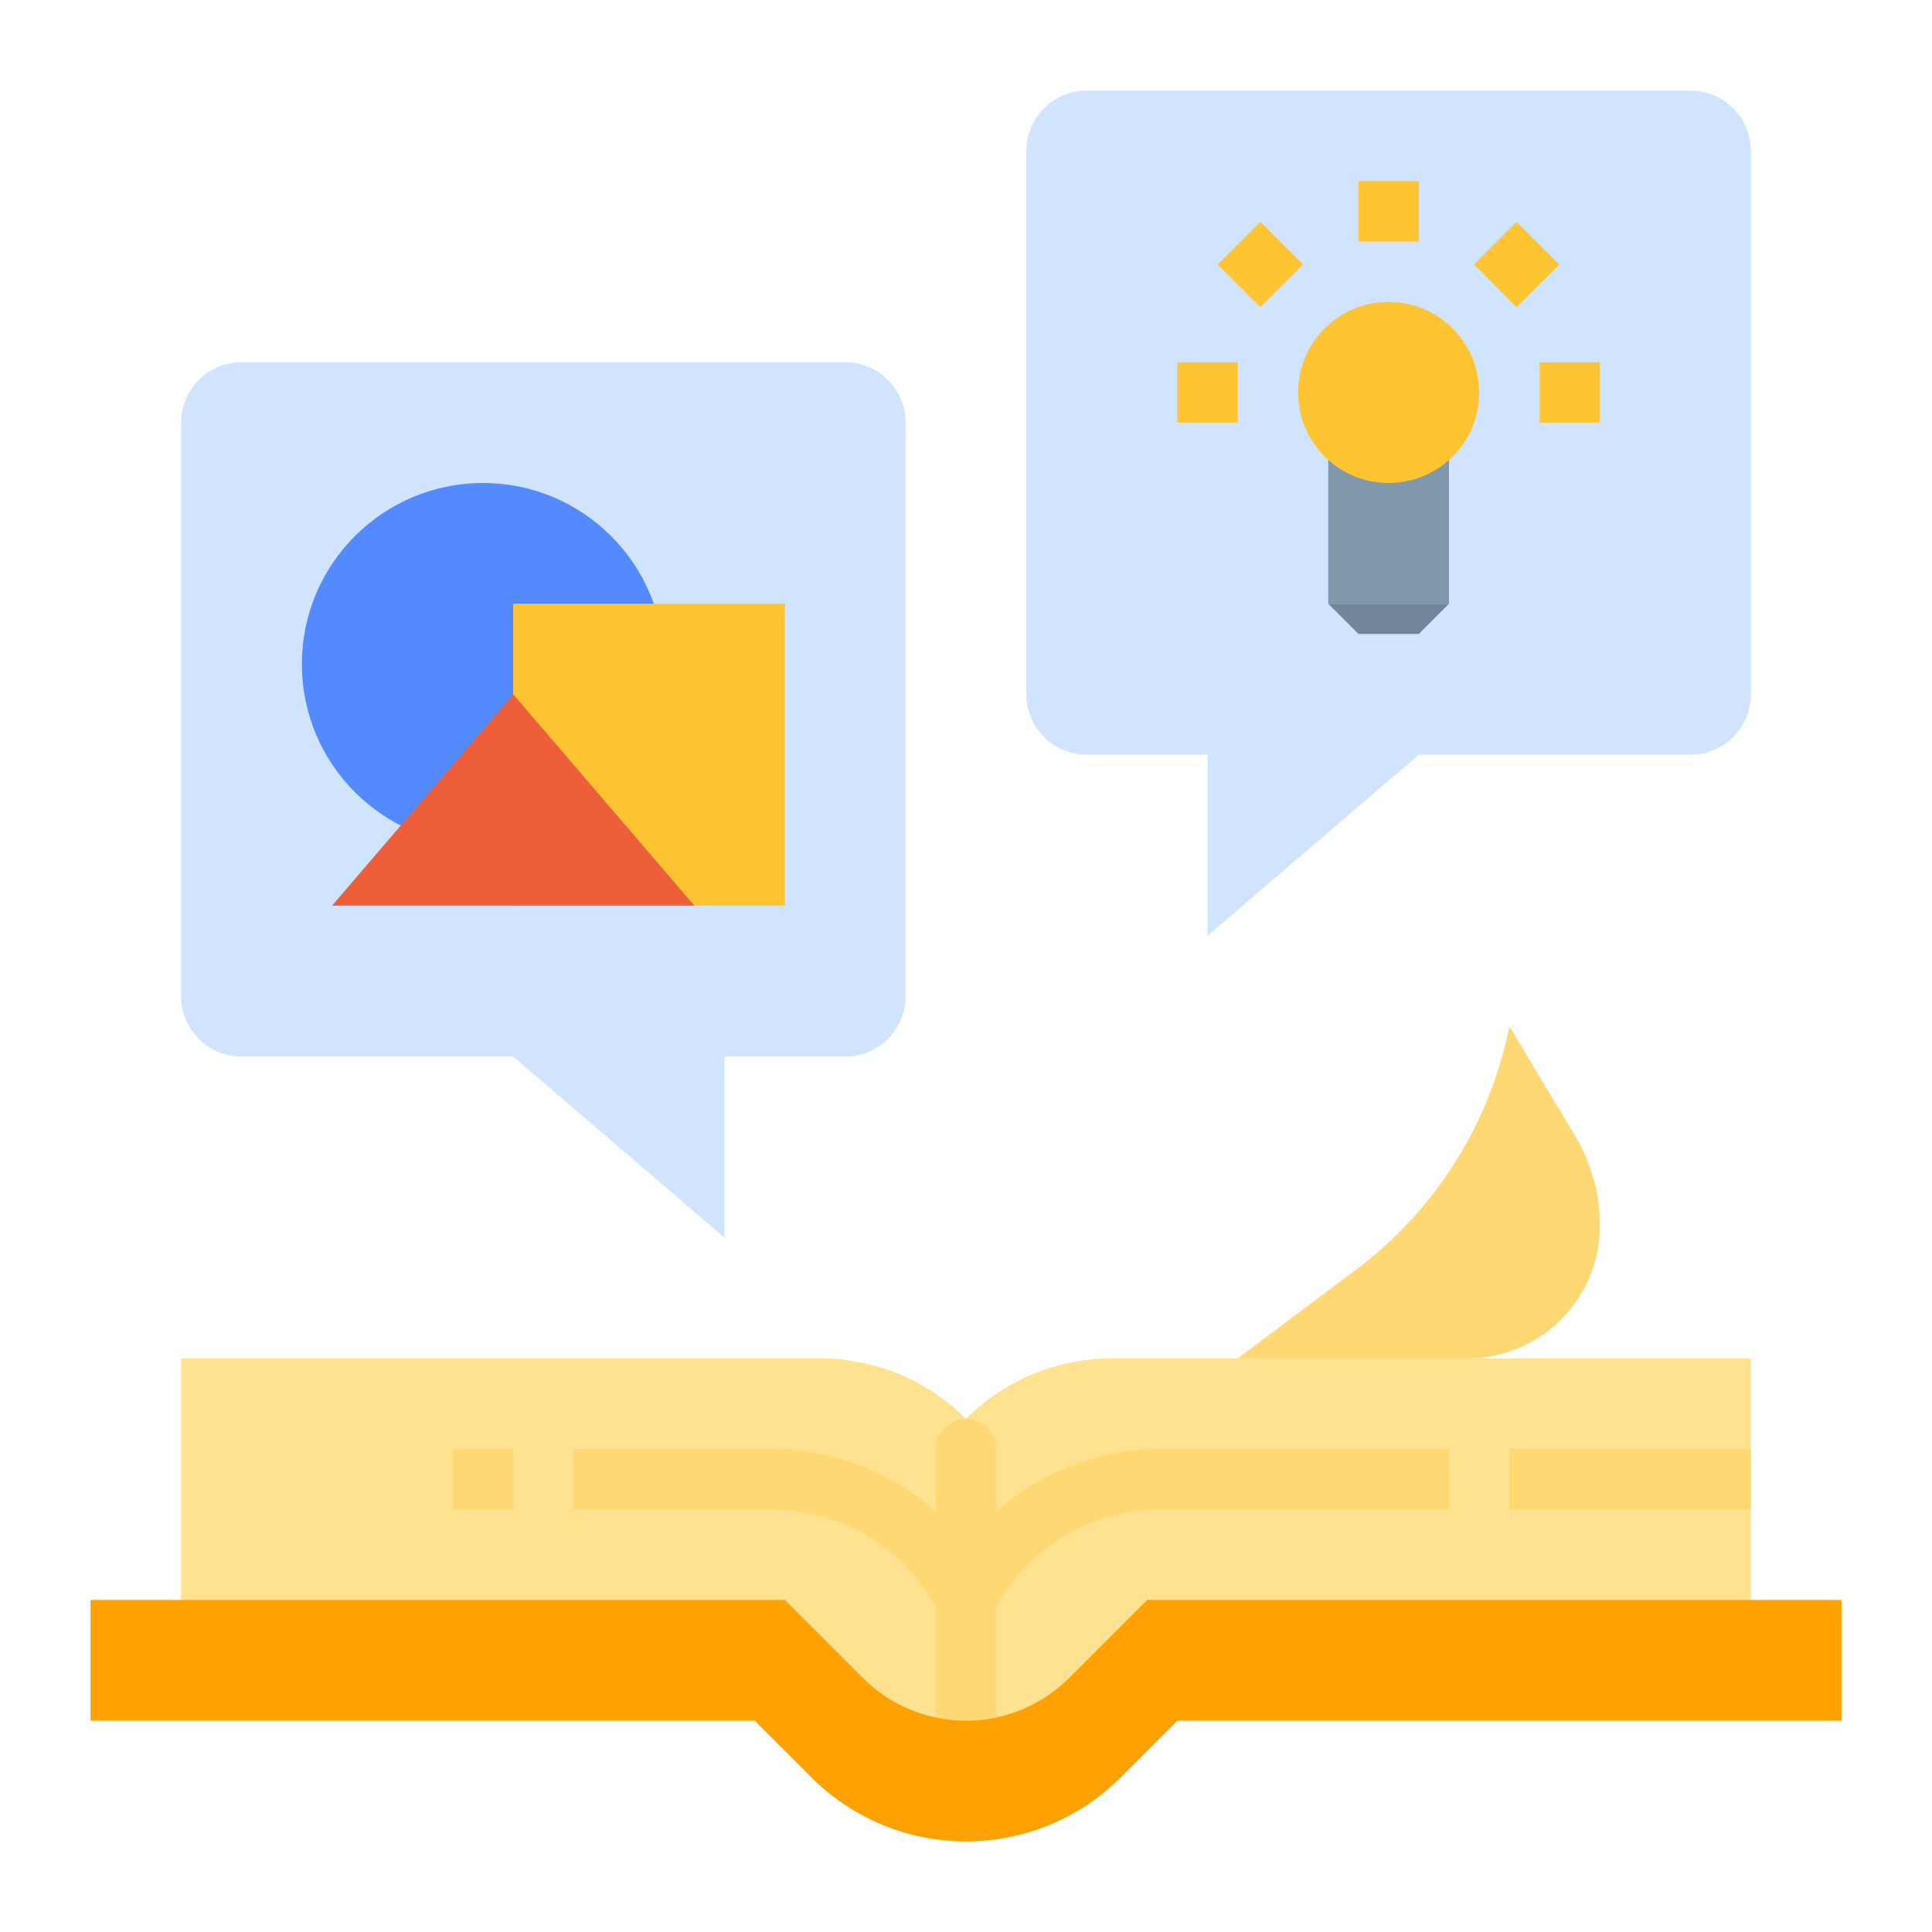 <svg id="flat" height="512" viewBox="0 0 512 512" width="512" xmlns="http://www.w3.org/2000/svg"><path d="m192 280h32a16 16 0 0 0 16-16v-152a16 16 0 0 0 -16-16h-160a16 16 0 0 0 -16 16v152a16 16 0 0 0 16 16h72l56 48z" fill="#d1e4ff"/><circle cx="128" cy="176" fill="#548aff" r="48"/><path d="m464 440v-80h-169.373a54.627 54.627 0 0 0 -38.627 16 54.627 54.627 0 0 0 -38.627-16h-169.373v80h160l20.686 20.686a38.627 38.627 0 0 0 27.314 11.314 38.627 38.627 0 0 0 27.314-11.314l20.686-20.686z" fill="#ffe28f"/><g fill="#ffd873"><path d="m120 384h16v16h-16z"/><path d="m264 400.578v-16.578a8 8 0 0 0 -8-8 8 8 0 0 0 -8 8v16.578a65.569 65.569 0 0 0 -43.777-16.578h-52.223v16h52.223a49.598 49.598 0 0 1 43.777 25.962v46.038h16v-46.039a49.596 49.596 0 0 1 43.777-25.961h76.223v-16h-76.223a65.569 65.569 0 0 0 -43.777 16.578z"/><path d="m400 384h64v16h-64z"/><path d="m328 360 31.366-23.525a106.768 106.768 0 0 0 40.634-64.475l17.426 29.043a46.134 46.134 0 0 1 6.574 23.736v0a35.221 35.221 0 0 1 -35.221 35.221z"/></g><path d="m304 424h184v32h-176l-15.029 15.029a57.941 57.941 0 0 1 -40.971 16.971 57.941 57.941 0 0 1 -40.971-16.971l-15.029-15.029h-176v-32h184l20.686 20.686a38.627 38.627 0 0 0 27.314 11.314 38.627 38.627 0 0 0 27.314-11.314z" fill="#ffa100"/><path d="m320 200h-32a16 16 0 0 1 -16-16v-144a16 16 0 0 1 16-16h160a16 16 0 0 1 16 16v144a16 16 0 0 1 -16 16h-72l-56 48z" fill="#d1e4ff"/><path d="m352 160 8 8h16l8-8z" fill="#718799"/><path d="m352 120h32v40h-32z" fill="#8098ab"/><g fill="#ffc431"><path d="m360 48h16v16h-16z"/><path d="m326.059 62.059h16v16h-16z" transform="matrix(.707 -.707 .707 .707 48.301 256.729)"/><path d="m312 96h16v16h-16z"/><path d="m408 96h16v16h-16z"/><path d="m393.941 62.059h16v16h-16z" transform="matrix(.707 -.707 .707 .707 68.197 304.749)"/><path d="m136 160h72v80h-72z"/></g><path d="m88 240 48-56 48 56z" fill="#ef5e3b"/><circle cx="368" cy="104" fill="#ffc431" r="24"/></svg>